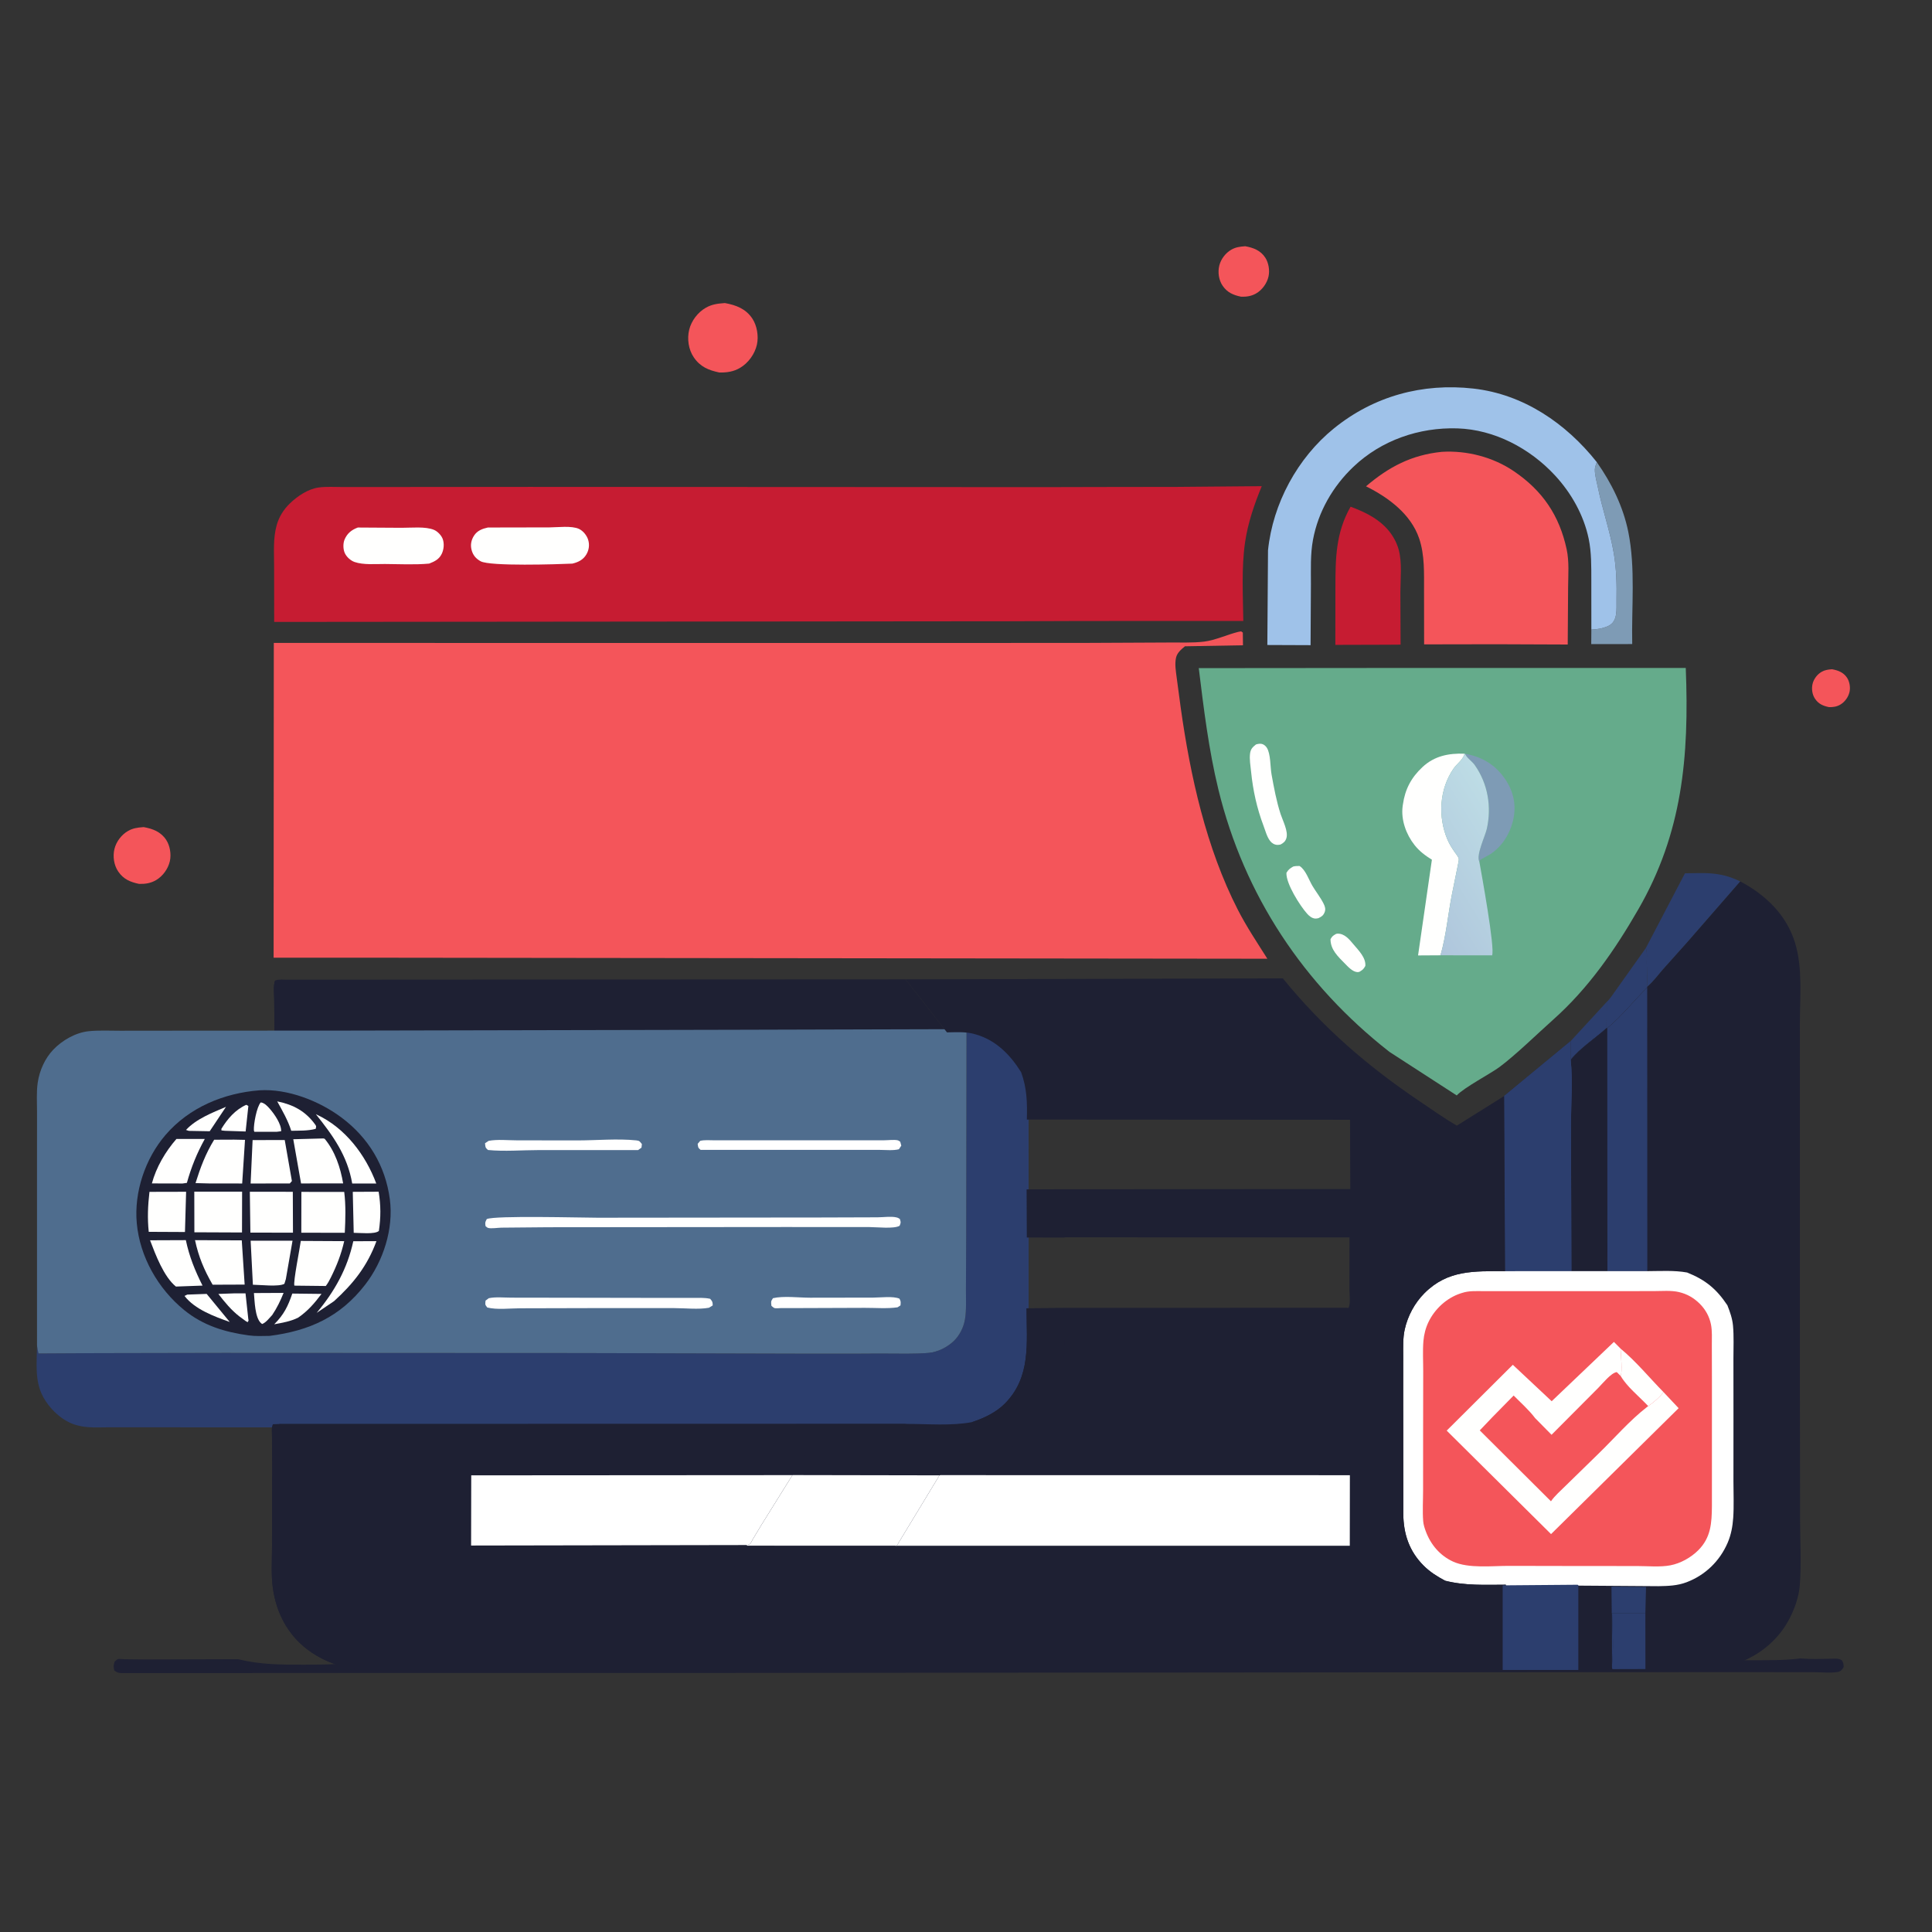 <svg width="306" height="306" viewBox="0 0 306 306" fill="none" xmlns="http://www.w3.org/2000/svg">
<rect x="0" y="0" width="306" height="306" fill="#333333" stroke="none"/>
<path d="M148.51 212L142.185 213.365C131.066 215.832 120.241 219.364 109.349 222.655L98.946 225.839C97.047 226.438 95.082 226.963 93.267 227.791L93.027 227.92C91.558 228.694 89.951 229.244 88.46 230.002C83.71 232.418 78.664 236.256 76.945 241.518C76.645 242.435 76.46 243.305 76.313 244.256C76.071 245.825 76.178 247.457 76.341 249.026L76.372 249.48L69.877 249.493C69.612 253.841 68.195 257.009 64.936 259.902C63.377 261.286 61.511 262.052 59.556 262.71C55.68 263.597 52.147 263.659 48.201 263.664C44.548 263.668 41.256 263.661 37.678 262.79L22.98 262.833L19.801 262.8C19.554 262.796 18.854 262.707 18.673 262.781C18.474 262.863 18.331 263.043 18.16 263.174C17.966 263.806 17.95 263.934 18.102 264.574C18.557 264.928 18.782 264.979 19.357 265L29.056 264.994L48.302 264.976L111.395 264.972L245.136 264.85L277.892 264.842L287.375 264.851C288.515 264.849 289.926 265.009 291.035 264.82C291.561 264.731 291.721 264.478 291.999 264.062C292.005 263.521 291.987 263.432 291.719 262.963C291.16 262.588 290.381 262.721 289.733 262.727C288.295 262.741 286.835 262.815 285.402 262.682L285.211 262.663C282.493 263.016 279.79 262.943 277.059 262.953L269.666 262.973C268.002 262.911 266.315 262.652 264.659 262.673C262.48 262.151 260.36 261.555 258.318 260.621C252.238 257.84 247.114 252.523 244.804 246.229L244.802 245.558L244.265 244.287L225.614 244.229C225.817 241.997 225.942 239.746 225.736 237.507C225.001 229.496 221.553 221.591 218.4 214.281C215.727 215.329 213.154 216.584 210.426 217.511C199.863 221.103 188.008 222.822 176.861 222.644C169.695 222.529 161.713 221.797 155.012 219.15C153.069 218.382 151.044 217.446 149.597 215.898C148.371 214.586 148.452 213.706 148.51 212Z" fill="#1E2033"/>
<path d="M254.485 158.684L254.453 162.839C252.637 164.459 250.3 165.98 248.773 167.858L248.763 164.901L254.485 158.684Z" fill="#2C3E6E"/>
<path d="M260.677 150.153C260.926 150.862 260.826 151.716 260.824 152.464L260.924 156.279L260.891 156.412C258.76 158.497 256.875 160.953 254.567 162.838H254.453L254.485 158.683C255.005 158.243 255.529 157.356 255.957 156.791L260.677 150.153Z" fill="#2C3E6E"/>
<path d="M252.908 73.192C255.25 76.515 257.087 80.239 257.898 84.248C259.059 89.988 258.395 96.177 258.519 102.012L252.028 102.016L252.046 99.719C252.938 99.691 253.923 99.525 254.735 99.14C256.274 98.41 256.002 96.518 256.029 95.062C256.075 92.579 256.02 90.147 255.611 87.692C255.019 84.136 253.806 80.744 253.086 77.222C252.905 76.336 252.581 75.24 252.599 74.353C252.606 73.968 252.78 73.553 252.908 73.192Z" fill="#7E9BB5"/>
<path d="M260.677 150.154L266.873 138.314C268.516 138.314 270.28 138.191 271.904 138.437L272.156 138.478C273.423 138.676 274.492 139.053 275.637 139.607L267.319 149.158L263.379 153.564C262.61 154.452 261.813 155.523 260.924 156.279L260.824 152.464C260.826 151.716 260.926 150.862 260.677 150.154Z" fill="#2C3E6E"/>
<path d="M213.913 80.254C215.866 80.981 217.818 81.885 219.325 83.368C220.357 84.382 221.165 85.687 221.541 87.089C222.088 89.125 221.806 91.677 221.798 93.792L221.832 102.1L219.658 102.115L211.498 102.138L211.509 93.055C211.514 88.449 211.559 84.373 213.913 80.254Z" fill="#C61C32"/>
<path d="M252.046 99.718L252.041 91.937C252.036 89.711 252.075 87.514 251.621 85.321C250.847 81.584 248.862 78.08 246.282 75.293C242.33 71.025 236.704 68.028 230.814 67.849C224.767 67.665 218.784 69.727 214.362 73.931C211.087 77.045 208.776 81.059 207.952 85.527C207.533 87.803 207.632 90.156 207.63 92.459L207.574 102.185L200.728 102.158L200.834 87.163C201.589 79.769 205.497 72.531 211.269 67.856C217.599 62.728 225.301 60.638 233.357 61.543C241.302 62.436 248.04 67.059 252.908 73.192C252.78 73.553 252.606 73.968 252.599 74.353C252.581 75.24 252.905 76.336 253.086 77.222C253.806 80.744 255.019 84.135 255.611 87.692C256.02 90.147 256.076 92.579 256.03 95.062C256.002 96.517 256.275 98.409 254.735 99.14C253.923 99.525 252.938 99.691 252.046 99.718Z" fill="#9FC2E9"/>
<path d="M228.358 71.565C232.316 71.321 236.459 72.389 239.758 74.623C244.32 77.712 246.982 81.645 248.135 86.997C248.558 88.964 248.378 91.063 248.365 93.067L248.304 102.082L236.991 102.038L225.558 102.058L225.547 93.524C225.539 90.783 225.669 87.934 224.779 85.301C223.463 81.411 219.883 78.781 216.355 77.025C219.968 73.945 223.579 72.047 228.358 71.565Z" fill="#F4555A"/>
<path d="M43.572 155.307C44.197 155.063 45.048 155.172 45.713 155.171L49.721 155.166L65.32 155.155L143.432 155.116L149.985 163.512L58.667 163.533L43.481 163.572L43.425 158.137C43.419 157.288 43.261 156.09 43.572 155.307Z" fill="#1E2033"/>
<path d="M43.572 155.306L61.469 155.323L58.667 163.533L43.481 163.572L43.425 158.137C43.419 157.288 43.261 156.09 43.572 155.306Z" fill="#1E2033"/>
<path d="M153.08 163C154.412 163.019 155.664 163 156.946 163.405L157.246 163.498C159.387 164.192 161.091 165.778 162.062 167.8C162.465 168.64 162.736 169.677 162.812 170.61C163.027 173.267 162.913 175.994 162.916 178.662L162.926 192.236L162.92 208.926L162.857 217.808C162.816 218.537 162.704 219.238 162.435 219.921C161.448 222.427 159.774 224.328 157.239 225.367C156.072 225.844 154.92 226.007 153.671 226.033L118.571 226.058L50.161 226.079L25.089 226.067L17.388 226.061C15.717 226.06 13.888 226.215 12.271 225.761L12.01 225.69C9.833 225.06 7.854 223.151 6.801 221.178C5.472 218.685 5.834 215.853 5.863 213.12C5.912 213.553 5.978 213.947 6.094 214.367L15.448 214.315L35.363 214.277L91.64 214.303L128.323 214.398L140.139 214.389C142.438 214.381 144.817 214.48 147.107 214.278C148.527 214.152 150.095 213.345 151.102 212.357C152.009 211.468 152.638 210.184 152.84 208.938C153.087 207.421 152.979 205.745 152.991 204.208L153.03 195.722L153.08 163Z" fill="#2C3E6E"/>
<path d="M186.448 77.117L199.845 77.003C198.659 79.881 197.644 82.83 197.196 85.923C196.616 89.932 196.869 94.3 196.921 98.35L171.25 98.358L158.91 98.401L150.207 98.406L43.425 98.503L43.415 89.724C43.416 87.557 43.228 85.269 43.826 83.167C44.202 81.842 44.916 80.706 45.901 79.748C47.099 78.581 48.824 77.427 50.499 77.208C51.718 77.048 53.034 77.138 54.266 77.138L60.983 77.136L83.918 77.116L165.456 77.155L174.156 77.134L186.448 77.117Z" fill="#C61C32"/>
<path d="M56.672 83.552L63.59 83.595C65.084 83.606 67.398 83.344 68.765 83.934C69.319 84.174 69.923 84.81 70.126 85.381C70.384 86.108 70.302 87.017 69.971 87.709C69.554 88.584 68.842 88.929 67.979 89.264C65.698 89.477 63.254 89.341 60.956 89.329C59.48 89.322 57.559 89.499 56.155 89.011C55.519 88.79 54.863 88.188 54.596 87.568C54.331 86.953 54.319 86.032 54.591 85.415C55.018 84.444 55.702 83.918 56.672 83.552Z" fill="#FFFFFE"/>
<path d="M77.272 83.55L87.039 83.531C88.313 83.527 90.543 83.228 91.708 83.774C92.369 84.084 92.948 84.812 93.159 85.505C93.398 86.291 93.287 87.114 92.872 87.814C92.367 88.666 91.584 89.049 90.65 89.269C88.331 89.374 77.626 89.72 76.125 88.896C75.368 88.48 74.901 87.92 74.686 87.081C74.482 86.284 74.637 85.521 75.084 84.831C75.6 84.035 76.386 83.75 77.272 83.55Z" fill="#FFFFFE"/>
<path d="M230.724 173.5L220.069 166.602C206.497 155.985 197.052 141.796 192.968 125.017C191.436 118.722 190.653 112.242 189.867 105.821L218.044 105.797H267C267.564 119.962 266.432 131.961 259.5 144C255.782 150.457 251.59 156.524 246 161.5C243.579 163.655 240.097 167.066 237.5 169C236.139 170.014 231.873 172.256 230.724 173.5Z" fill="#65AB8B"/>
<path d="M211.625 147.912L211.858 147.876C212.976 147.855 213.728 148.803 214.382 149.583C215.173 150.524 216.364 151.687 216.247 152.995C215.944 153.531 215.833 153.6 215.33 153.911C215.199 153.949 215.131 153.979 214.982 153.968C214.234 153.917 213.524 153.137 213.033 152.637C211.941 151.524 210.717 150.413 210.734 148.745C211.025 148.245 211.142 148.192 211.625 147.912Z" fill="#FFFFFE"/>
<path d="M204.828 137.246C205.202 137.157 205.444 137.159 205.825 137.161C206.79 137.746 207.305 139.366 207.881 140.329C208.442 141.265 209.143 142.14 209.633 143.116C209.862 143.573 210.003 144.009 209.793 144.507C209.573 145.029 209.313 145.181 208.825 145.421C208.657 145.456 208.5 145.498 208.325 145.488C207.79 145.456 207.346 145.076 207.007 144.695C205.91 143.465 203.673 139.971 203.752 138.246C204.051 137.728 204.314 137.541 204.828 137.246Z" fill="#FFFFFE"/>
<path d="M198.926 117.913C199.219 117.823 199.515 117.764 199.825 117.82C200.151 117.878 200.47 118.151 200.643 118.423C201.274 119.419 201.176 121.465 201.394 122.659C201.776 124.758 202.171 126.922 202.833 128.95C203.166 129.968 204.073 131.68 203.746 132.746C203.586 133.269 203.289 133.51 202.825 133.756C202.657 133.788 202.5 133.826 202.325 133.819C201.838 133.801 201.447 133.557 201.156 133.178C200.657 132.527 200.414 131.568 200.127 130.804C199.067 127.987 198.455 125.206 198.152 122.211C198.061 121.307 197.871 120.247 197.992 119.345C198.088 118.633 198.379 118.351 198.926 117.913Z" fill="#FFFFFE"/>
<path d="M232.018 119.38C234.755 119.87 236.846 121.116 238.42 123.438C239.706 125.337 240.181 127.504 239.688 129.766C239.2 132.004 237.896 134.15 235.914 135.365L234.631 136.081C234.426 136.205 234.479 136.197 234.302 136.45C233.758 135.46 235.23 132.425 235.488 131.278C236.271 127.797 235.663 124.124 233.579 121.176C233.164 120.589 232.477 120.169 232.122 119.564L232.018 119.38Z" fill="#7E9BB5"/>
<path d="M228.153 151.305L224.6 151.326L226.791 136.163C225.733 135.507 224.816 134.823 224.034 133.832C222.714 132.159 221.872 129.846 222.158 127.698L222.2 127.413C222.54 125.003 223.519 123.151 225.304 121.488C227.192 119.729 229.454 119.284 231.936 119.375L231.901 119.573C231.665 120.329 230.702 121.044 230.236 121.711C227.968 124.955 227.72 129.372 229.258 132.986C229.563 133.704 229.954 134.32 230.399 134.954C230.567 135.194 230.999 135.729 231.047 136.02C231.087 136.261 230.925 136.863 230.883 137.125L229.963 141.662C229.338 144.842 229.049 148.2 228.153 151.305Z" fill="#FFFFFE"/>
<path d="M231.936 119.375L232.018 119.379L232.122 119.564C232.477 120.168 233.164 120.589 233.579 121.176C235.663 124.124 236.27 127.796 235.488 131.277C235.23 132.425 233.758 135.459 234.302 136.449C234.638 138.327 236.814 150.224 236.324 151.315L228.153 151.304C229.049 148.199 229.338 144.841 229.963 141.662L230.883 137.124C230.925 136.862 231.087 136.26 231.047 136.019C230.999 135.728 230.567 135.193 230.399 134.953C229.954 134.319 229.563 133.703 229.258 132.985C227.72 129.371 227.968 124.954 230.236 121.71C230.702 121.043 231.665 120.328 231.901 119.573L231.936 119.375Z" fill="url(#paint0_linear_46_1567)"/>
<path d="M275.638 139.607C279.668 141.741 282.984 144.931 284.327 149.386C285.537 153.398 285.077 157.962 285.073 162.124L285.078 174.541L285.076 220.262L285.106 240.687C285.114 244.088 285.32 247.632 285.068 251.012C284.924 252.947 284.194 254.973 283.27 256.668C281.39 260.115 278.066 262.634 274.312 263.697C272.014 264.348 269.886 264.337 267.523 264.346L260.612 264.352L255.36 264.367L249.949 264.377L249.908 255.639L238.564 255.674L238.52 254.931L238.498 250.996C235.218 251.002 232.091 251.175 228.885 250.363C227.632 249.692 226.502 248.991 225.489 247.982C223.193 245.694 222.284 242.942 222.26 239.759L222.244 220.775L222.248 214.744C222.251 213.353 222.184 211.929 222.487 210.563C222.962 208.422 224.06 206.373 225.611 204.82C229.318 201.105 233.496 201.34 238.376 201.336L238.229 173.596L248.763 164.901L248.774 167.858C250.301 165.979 252.638 164.458 254.453 162.839H254.567C256.875 160.953 258.76 158.498 260.891 156.413L260.925 156.28C261.813 155.523 262.61 154.452 263.379 153.565L267.32 149.158L275.638 139.607Z" fill="#1E2033"/>
<path d="M255.279 255.516L255.233 251.296L260.707 251.358L260.602 255.487L255.327 255.501C255.418 258.28 255.608 261.26 255.288 264.017L255.279 255.516Z" fill="#2C3E6E"/>
<path d="M260.602 255.487L260.611 264.352L255.36 264.367L255.288 264.017C255.608 261.26 255.418 258.281 255.327 255.501L260.602 255.487Z" fill="#2C3E6E"/>
<path d="M249.925 255.527L255.278 255.516L255.287 264.017L255.36 264.367L249.948 264.377L249.907 255.638L249.925 255.527Z" fill="#1E2033"/>
<path d="M260.891 156.413L260.911 201.331L254.592 201.332L248.89 201.334L238.376 201.336L238.229 173.596L248.763 164.901L248.774 167.858C250.301 165.979 252.638 164.458 254.453 162.838H254.567C256.875 160.953 258.76 158.498 260.891 156.413Z" fill="#2C3E6E"/>
<path d="M254.453 162.838H254.567L254.592 201.332L248.89 201.334L248.814 178.084C248.832 174.726 249.123 171.186 248.773 167.858C250.3 165.979 252.637 164.458 254.453 162.838Z" fill="#1E2033"/>
<path d="M248.763 164.901L248.774 167.858C249.123 171.186 248.832 174.726 248.814 178.084L248.89 201.334L238.376 201.336L238.229 173.596L248.763 164.901Z" fill="#2C3E6E"/>
<path d="M260.911 201.331C262.986 201.325 265.17 201.177 267.216 201.547C270.113 202.709 271.86 204.136 273.592 206.738C274.004 207.785 274.375 208.819 274.48 209.948C274.638 211.654 274.546 213.432 274.549 215.148L274.556 224.181L274.552 234.637C274.55 236.539 274.646 238.507 274.515 240.401C274.421 241.771 274.175 243.102 273.628 244.367C272.375 247.265 270.079 249.486 267.125 250.605C265.667 251.158 264.21 251.198 262.668 251.227L249.929 251.138L249.926 255.527L249.908 255.638L238.564 255.674L238.52 254.931L238.498 250.995C235.218 251.001 232.091 251.175 228.885 250.362C227.632 249.692 226.502 248.99 225.489 247.981C223.193 245.694 222.284 242.941 222.26 239.758L222.244 220.775L222.248 214.743C222.251 213.353 222.184 211.929 222.487 210.563C222.962 208.422 224.06 206.373 225.611 204.819C229.318 201.105 233.496 201.34 238.376 201.336L248.891 201.334L254.592 201.332L260.911 201.331Z" fill="white"/>
<path d="M248.925 248.03L239.028 248.011C236.342 248.003 232.619 248.461 230.149 247.336C228.079 246.392 226.608 244.658 225.824 242.542C225.633 242.026 225.459 241.495 225.414 240.943C225.285 239.354 225.396 237.673 225.396 236.072L225.4 226.807L225.415 217.211C225.419 215.629 225.316 213.959 225.449 212.388C225.536 211.352 225.806 210.307 226.26 209.37C227.259 207.311 229.121 205.588 231.299 204.867L231.574 204.779C232.668 204.42 233.768 204.497 234.903 204.497L239.787 204.496L254.151 204.5L261.917 204.491C263.217 204.494 264.679 204.349 265.941 204.649C267.228 204.954 268.296 205.576 269.226 206.504C270.127 207.405 270.739 208.514 270.992 209.768C271.201 210.805 271.125 211.992 271.13 213.052L271.144 218.716L271.142 238.551C271.119 241.24 270.982 243.546 268.966 245.55C267.803 246.705 266.178 247.614 264.554 247.925C262.943 248.234 260.968 248.038 259.322 248.038L248.925 248.03Z" fill="#F4555A"/>
<path d="M256.682 213.608C259.109 215.6 261.267 218.246 263.478 220.492C262.849 221.324 261.903 222.123 261.046 222.708C259.672 221.237 257.648 219.637 256.667 217.91C257.006 217.485 256.705 214.387 256.682 213.608Z" fill="#FFFFFE"/>
<path d="M263.478 220.492L265.87 223.034L245.663 242.979L229.135 226.59L239.608 216.162L245.764 221.933L255.621 212.537L256.683 213.608C256.705 214.387 257.006 217.485 256.667 217.91C257.648 219.637 259.672 221.237 261.046 222.709C261.904 222.123 262.85 221.324 263.478 220.492Z" fill="#FFFFFE"/>
<path d="M243.146 224.616L245.743 227.248L253.139 219.82C253.819 219.14 255.166 217.435 256.073 217.321L256.667 217.91C257.648 219.637 259.672 221.237 261.046 222.709L260.855 222.855C258.147 224.953 255.706 227.778 253.247 230.173L247.985 235.31C247.217 236.079 246.261 236.89 245.649 237.781L234.373 226.554L236.37 224.458L239.738 221.032C240.878 222.183 242.173 223.324 243.146 224.616Z" fill="#F4555A"/>
<path d="M5.863 213.12L5.861 184.242L5.865 176.126C5.867 174.59 5.75 172.956 5.98 171.44C6.268 169.542 7.106 167.655 8.43 166.26C9.846 164.77 11.992 163.539 14.055 163.328C15.668 163.162 17.369 163.256 18.993 163.254L27.412 163.245L54.866 163.23L115.81 163.102L153.08 163L153.029 195.722L152.991 204.208C152.979 205.745 153.087 207.421 152.84 208.938C152.638 210.184 152.009 211.468 151.102 212.357C150.095 213.345 148.527 214.152 147.107 214.278C144.817 214.48 142.438 214.381 140.139 214.389L128.323 214.398L91.64 214.303L35.363 214.277L15.448 214.315L6.094 214.367C5.978 213.947 5.912 213.553 5.863 213.12Z" fill="#4F6D8E"/>
<path d="M122.425 205.615C124.088 205.223 126.554 205.537 128.294 205.539L138.307 205.523C139.404 205.521 141.484 205.255 142.459 205.69C142.704 206.139 142.666 206.238 142.624 206.757L142.161 207.058C140.522 207.298 138.636 207.137 136.968 207.144L126.721 207.18L123.706 207.181C123.465 207.18 122.863 207.258 122.66 207.177C122.478 207.104 122.344 206.945 122.185 206.829C122.114 206.177 122.064 206.152 122.425 205.615Z" fill="white"/>
<path d="M77.393 180.693C78.762 180.432 80.466 180.611 81.876 180.612L91.372 180.625C94.409 180.628 97.767 180.311 100.771 180.618C101.319 180.674 101.324 180.793 101.666 181.204L101.603 181.772L101.067 182.152L85.292 182.156C82.666 182.157 79.888 182.399 77.286 182.142C76.832 181.739 76.892 181.688 76.82 181.074L77.393 180.693Z" fill="white"/>
<path d="M110.903 180.693C111.592 180.525 112.396 180.606 113.108 180.606L117.582 180.603L134.803 180.603L140.08 180.601C140.682 180.601 141.586 180.482 142.161 180.601C142.319 180.634 142.443 180.756 142.585 180.834L142.751 181.454L142.372 182.024C141.457 182.258 140.309 182.126 139.365 182.126L133.889 182.127L110.96 182.12C110.536 181.761 110.582 181.727 110.5 181.168L110.903 180.693Z" fill="white"/>
<path d="M77.42 205.615C78.498 205.385 79.833 205.527 80.94 205.529L87.355 205.539L104.628 205.568L109.575 205.571C110.538 205.573 111.54 205.5 112.482 205.712C112.851 206.161 112.862 206.176 112.886 206.756L112.291 207.128C110.642 207.432 108.496 207.186 106.8 207.186L93.639 207.185L82.379 207.213C80.751 207.217 78.729 207.477 77.179 207.089C76.794 206.604 76.843 206.622 76.905 205.998L77.42 205.615Z" fill="white"/>
<path d="M94.649 192.869L130.111 192.833L138.966 192.805C139.843 192.804 141.165 192.618 141.97 192.816C142.273 192.89 142.3 192.928 142.527 193.073C142.691 193.617 142.699 193.619 142.486 194.144C141.609 194.668 138.852 194.349 137.705 194.349L124.358 194.342L86.844 194.376L79.412 194.443C78.873 194.45 77.733 194.633 77.286 194.475C77.139 194.424 77.032 194.296 76.905 194.206C76.816 193.63 76.829 193.603 77.096 193.083C78.415 192.495 92.061 192.867 94.649 192.869Z" fill="white"/>
<path d="M41.114 172.688C45.556 172.406 50.578 174.37 54.105 177.015C58.39 180.228 61.043 184.652 61.743 189.939C62.366 194.638 60.702 199.776 57.825 203.487C53.869 208.593 48.976 210.777 42.719 211.583C41.6 211.604 40.473 211.657 39.361 211.502C35.573 210.976 32.17 209.943 29.16 207.487C25.025 204.114 22.145 199.054 21.663 193.731C21.217 188.809 22.998 183.501 26.22 179.756C29.988 175.374 35.465 173.124 41.114 172.688Z" fill="#1E2033"/>
<path d="M35.792 175.307L33.217 179.172L29.913 179.113L29.463 178.968C31.047 177.232 33.679 176.208 35.792 175.307Z" fill="#FFFFFE"/>
<path d="M39.002 174.986C39.123 175.031 39.228 175.108 39.337 175.176L38.904 179.211L35.622 179.102L35.076 179.042L35.063 178.791C36.049 177.19 37.256 175.772 39.002 174.986Z" fill="#FFFFFE"/>
<path d="M29.658 205.045L32.732 204.934L36.386 209.381C33.943 208.51 30.858 207.386 29.225 205.259L29.658 205.045Z" fill="#FFFFFE"/>
<path d="M37.043 204.851L38.887 204.851L39.328 208.924C39.387 209.239 39.405 209.064 39.236 209.408L38.971 209.275L37.925 208.508C36.645 207.525 35.565 206.212 34.587 204.939L37.043 204.851Z" fill="#FFFFFE"/>
<path d="M41.301 174.604C41.883 174.671 42.38 175.212 42.749 175.636C43.472 176.466 44.584 178.069 44.529 179.17L43.802 179.262L40.285 179.257L40.213 179.045C40.145 178.073 40.666 175.271 41.301 174.604Z" fill="#FFFFFE"/>
<path d="M43.906 174.44C46.469 174.963 48.421 176.003 49.961 178.167C50.143 178.424 50.054 178.494 50.003 178.791C48.763 179.128 47.408 179.068 46.128 179.1C45.634 177.486 44.718 175.913 43.906 174.44Z" fill="#FFFFFE"/>
<path d="M40.219 204.801L44.915 204.777C44.407 206.041 43.874 207.149 43.113 208.28C42.67 208.744 42.127 209.483 41.519 209.704L41.327 209.556C40.373 208.665 40.336 206.073 40.219 204.801Z" fill="#FFFFFE"/>
<path d="M46.297 204.882L50.923 204.935C49.81 206.413 48.751 207.649 47.211 208.703C46.009 209.294 44.738 209.505 43.433 209.746C44.964 208.212 45.604 206.904 46.297 204.882Z" fill="#FFFFFE"/>
<path d="M55.957 196.592L59.625 196.579C58.177 200.507 55.989 203.281 52.907 206.084L50.155 207.939C52.999 204.526 55.008 200.953 55.957 196.592Z" fill="#FFFFFE"/>
<path d="M55.874 188.77L59.972 188.75C60.324 190.906 60.326 192.8 60.008 194.961C59.386 195.53 56.963 195.259 56.023 195.259L55.874 188.77Z" fill="#FFFFFE"/>
<path d="M50.028 176.474L50.18 176.543C54.664 178.634 57.9 182.9 59.594 187.448L55.785 187.454C55.031 183.046 52.752 179.888 50.028 176.474Z" fill="#FFFFFE"/>
<path d="M27.945 180.391L32.436 180.394C31.183 182.666 30.295 184.853 29.599 187.352L28.915 187.449L24.057 187.437C24.745 184.863 26.206 182.39 27.945 180.391Z" fill="#FFFFFE"/>
<path d="M23.767 196.444L29.435 196.422C29.982 199.03 30.883 201.243 32.077 203.619L27.863 203.772C25.944 202.222 24.622 198.694 23.767 196.444Z" fill="#FFFFFE"/>
<path d="M23.674 188.772L29.478 188.758L29.295 195.131L23.559 195.103C23.333 192.933 23.422 190.939 23.674 188.772Z" fill="#FFFFFE"/>
<path d="M40.009 180.571L45.098 180.565L46.233 187.062L45.895 187.445L39.694 187.449L40.009 180.571Z" fill="#FFFFFE"/>
<path d="M39.698 196.508L46.332 196.511L45.273 202.596L45.044 203.333C44.181 203.85 41.186 203.488 40.054 203.482L39.698 196.508Z" fill="#FFFFFE"/>
<path d="M51.208 180.312L51.427 180.369C53.083 182.381 53.914 184.904 54.349 187.434L49.667 187.436L47.685 187.447L46.45 180.439L51.208 180.312Z" fill="#FFFFFE"/>
<path d="M37.077 180.502L38.805 180.537L38.358 187.448L33.2 187.443L30.968 187.386C31.747 184.907 32.552 182.744 33.92 180.515L37.077 180.502Z" fill="#FFFFFE"/>
<path d="M47.643 196.544L54.519 196.58C54.032 198.679 53.355 200.424 52.396 202.347C52.159 202.827 51.927 203.251 51.602 203.682L46.628 203.626C46.407 203.079 47.501 197.691 47.643 196.544Z" fill="#FFFFFE"/>
<path d="M39.57 188.758L46.377 188.762L46.403 195.24L39.657 195.224L39.57 188.758Z" fill="#FFFFFE"/>
<path d="M47.735 188.776L54.52 188.784C54.786 190.923 54.715 193.103 54.61 195.25L47.723 195.247L47.735 188.776Z" fill="#FFFFFE"/>
<path d="M30.889 196.423L38.292 196.456L38.749 203.46L33.678 203.48C32.323 201.125 31.456 199.077 30.889 196.423Z" fill="#FFFFFE"/>
<path d="M30.773 188.739L38.346 188.74L38.33 195.207L30.787 195.175L30.773 188.739Z" fill="#FFFFFE"/>
<path d="M196.111 100.081L196.578 99.998L196.844 100.189L196.867 102.201L187.677 102.363C187.062 102.882 186.418 103.399 186.252 104.231C186.048 105.253 186.243 106.295 186.369 107.317L187.013 112.122C188.538 122.946 191.038 134.276 196.046 144.075C197.42 146.762 199.12 149.301 200.731 151.85L58.665 151.685L43.337 151.69L43.367 101.83L132.044 101.839L171.438 101.83L184.826 101.767C186.744 101.74 188.824 101.854 190.716 101.622C192.473 101.405 194.365 100.517 196.111 100.081Z" fill="#F4555A"/>
<path d="M143.432 155.116L203.181 154.956C209.498 162.718 216.564 168.849 224.852 174.427C226.795 175.734 228.718 177.111 230.745 178.283L238.229 173.597L238.376 201.336C233.496 201.34 229.318 201.105 225.611 204.82C224.06 206.373 222.962 208.423 222.487 210.564C222.184 211.929 222.251 213.353 222.248 214.744L222.244 220.775L222.26 239.759C222.285 242.942 223.194 245.695 225.489 247.982C226.502 248.991 227.632 249.692 228.885 250.363C232.091 251.175 235.218 251.002 238.498 250.996L238.52 254.932L238.564 255.674L238.432 264.358L61.387 264.311C59.602 264.32 57.697 264.462 55.927 264.244C53.31 263.922 50.686 262.796 48.6 261.186C45.486 258.781 43.743 255.345 43.213 251.491C42.928 249.425 43.081 247.211 43.082 245.125L43.097 233.878L43.077 227.677C43.076 227.099 42.939 226.065 43.226 225.575L44.155 225.546L143.667 225.528C146.982 225.523 150.704 225.86 153.954 225.24C155.817 224.632 157.766 223.716 159.16 222.304C163.343 218.069 162.597 212.66 162.591 207.22L168.642 207.175L213.583 207.167C213.938 206.484 213.729 205.051 213.731 204.24L213.74 195.988L168.737 195.97L168.546 196.013L162.631 196.003L162.599 188.38L168.728 188.354L173.832 188.359L213.865 188.321L213.827 177.355L168.741 177.327L162.637 177.322C162.708 174.621 162.658 172.391 161.736 169.832C160.037 167.094 157.763 164.757 154.569 163.843L154.328 163.777C152.928 163.371 151.432 163.494 149.985 163.512L143.432 155.116Z" fill="#1E2033"/>
<path d="M127.91 229.653L151.113 229.683L148.947 233.64L148.797 233.672L125.618 233.63L127.91 229.653Z" fill="#1E2033"/>
<path d="M168.641 207.175L213.582 207.167C212.425 207.538 210.679 207.334 209.451 207.339L200.7 207.345L168.543 207.3L168.548 214.197C168.546 218.679 168.444 222.871 165.045 226.242C163.132 228.14 160.815 229.299 158.161 229.672L157.879 229.715C155.699 230.027 153.292 229.857 151.083 229.861L153.092 226.811C153.421 226.337 153.881 225.823 153.954 225.24C155.816 224.632 157.765 223.716 159.159 222.304C163.342 218.069 162.597 212.661 162.59 207.22L168.641 207.175Z" fill="#1E2033"/>
<path d="M125.511 233.639L125.618 233.63L148.797 233.672L142.033 244.826L141.928 244.845L118.409 244.835L118.219 244.712C118.41 244.653 118.63 244.651 118.793 244.534C118.912 244.449 119.093 244.03 119.182 243.88L120.543 241.61L125.511 233.639Z" fill="white"/>
<path d="M44.155 225.546L143.667 225.527L143.518 225.552C142.038 225.769 140.44 225.651 138.944 225.653L130.263 225.666L127.91 229.653C126.571 229.732 125.173 229.616 123.83 229.598L116.751 229.579L86.008 229.627L69.412 229.588C66.852 229.58 63.943 229.841 61.427 229.438L61.442 225.688L49.942 225.708C48.146 225.707 45.89 225.959 44.155 225.546Z" fill="#1E2033"/>
<path d="M118.409 244.835L141.928 244.845L130.112 264.164L106.435 264.166L118.409 244.835Z" fill="#1E2033"/>
<path d="M118.218 244.712L74.615 244.789L74.637 233.672L125.511 233.638L120.542 241.609L119.182 243.88C119.093 244.03 118.912 244.449 118.793 244.534C118.63 244.651 118.41 244.653 118.218 244.712Z" fill="white"/>
<path d="M43.097 233.878C43.612 232.811 44.639 231.585 45.561 230.852L45.768 230.692C46.332 230.248 46.838 229.877 47.541 229.688C48.932 229.316 50.734 229.502 52.187 229.497L61.317 229.48C61.509 230.356 61.43 231.292 61.43 232.185L61.427 236.271L61.4 252.257L61.41 260.004C61.414 261.403 61.538 262.923 61.386 264.311C59.601 264.32 57.696 264.462 55.926 264.244C53.309 263.922 50.685 262.796 48.6 261.185C45.486 258.781 43.742 255.345 43.212 251.49C42.928 249.425 43.08 247.211 43.081 245.125L43.097 233.878Z" fill="#1E2033"/>
<path d="M148.947 233.64L213.801 233.65L213.786 244.825L142.033 244.825L148.797 233.672L148.947 233.64Z" fill="white"/>
<path d="M249.985 251.042L249.985 264.5L238.5 264.5L238 264.5L238 251.097L249.834 251L249.985 251.042Z" fill="#2C3E6E"/>
<path d="M197.228 39L197.148 39.007C196.377 39.061 195.715 39.15 195.029 39.541C194.11 40.065 193.37 41.041 193.117 42.063C192.857 43.116 193.029 44.356 193.65 45.262C194.393 46.345 195.334 46.731 196.573 46.997C197.425 47.022 198.214 46.91 198.962 46.472C199.924 45.909 200.673 44.872 200.915 43.789C201.129 42.826 200.933 41.613 200.391 40.791C199.644 39.659 198.508 39.231 197.228 39Z" fill="#F4555A"/>
<path d="M114.814 48L114.704 48.009C113.643 48.084 112.733 48.206 111.79 48.743C110.526 49.464 109.508 50.806 109.161 52.211C108.803 53.659 109.04 55.364 109.894 56.61C110.915 58.099 112.209 58.631 113.912 58.995C115.084 59.03 116.169 58.876 117.198 58.274C118.521 57.5 119.551 56.074 119.883 54.585C120.178 53.261 119.908 51.593 119.163 50.463C118.135 48.906 116.573 48.318 114.814 48Z" fill="#F4555A"/>
<path d="M22.757 131L22.667 131.008C21.799 131.068 21.054 131.169 20.283 131.608C19.249 132.198 18.416 133.296 18.131 134.445C17.839 135.63 18.033 137.025 18.731 138.045C19.567 139.263 20.626 139.698 22.019 139.996C22.978 140.024 23.866 139.899 24.707 139.406C25.79 138.773 26.632 137.606 26.904 136.388C27.145 135.305 26.925 133.939 26.315 133.015C25.474 131.741 24.196 131.26 22.757 131Z" fill="#F4555A"/>
<path d="M290.171 106L290.111 106.005C289.532 106.046 289.036 106.113 288.522 106.406C287.833 106.798 287.277 107.53 287.088 108.297C286.893 109.087 287.022 110.017 287.488 110.696C288.045 111.509 288.75 111.799 289.68 111.998C290.318 112.016 290.91 111.933 291.471 111.604C292.193 111.182 292.755 110.404 292.936 109.592C293.097 108.87 292.95 107.96 292.543 107.344C291.983 106.494 291.131 106.173 290.171 106Z" fill="#F4555A"/>
<defs>
<linearGradient id="paint0_linear_46_1567" x1="223.159" y1="142.02" x2="239.772" y2="131.806" gradientUnits="userSpaceOnUse">
<stop stop-color="#AFC6DC"/>
<stop offset="1" stop-color="#BDDCE5"/>
</linearGradient>
</defs>
</svg>
